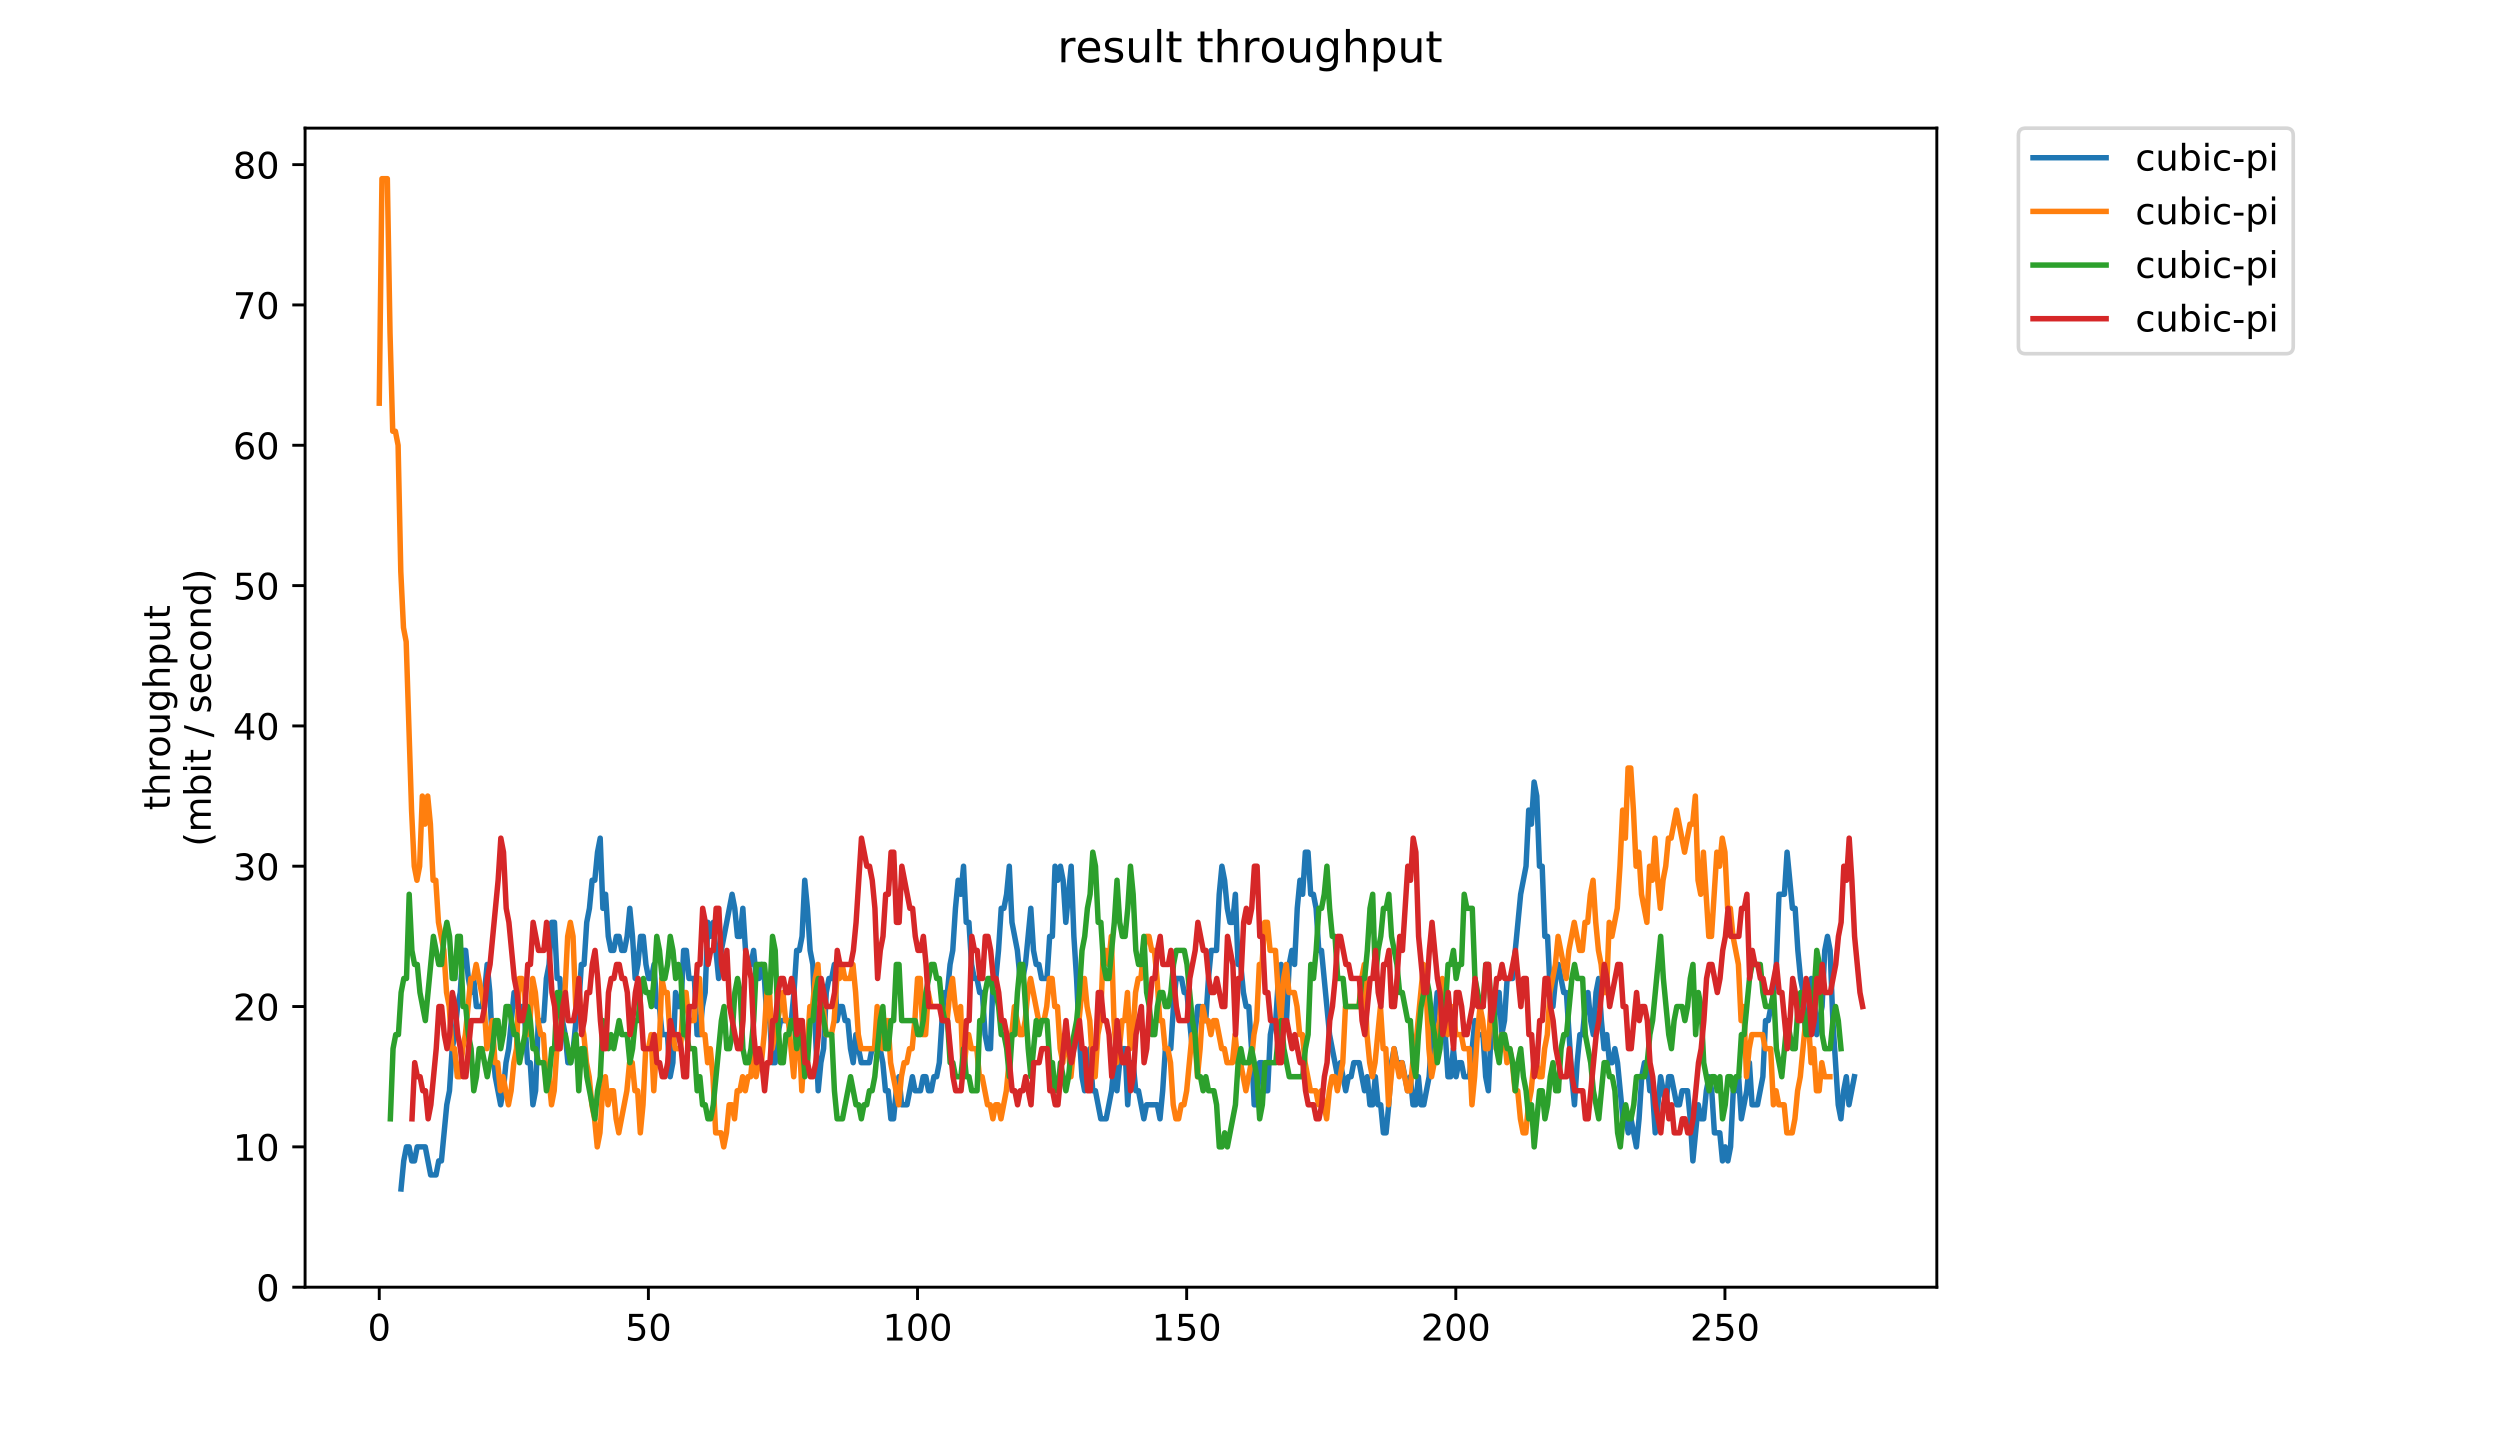 <?xml version="1.0" encoding="utf-8" standalone="no"?>
<!DOCTYPE svg PUBLIC "-//W3C//DTD SVG 1.1//EN"
  "http://www.w3.org/Graphics/SVG/1.1/DTD/svg11.dtd">
<!-- Created with matplotlib (https://matplotlib.org/) -->
<svg height="396pt" version="1.1" viewBox="0 0 684 396" width="684pt" xmlns="http://www.w3.org/2000/svg" xmlns:xlink="http://www.w3.org/1999/xlink">
 <defs>
  <style type="text/css">
*{stroke-linecap:butt;stroke-linejoin:round;}
  </style>
 </defs>
 <g id="figure_1">
  <g id="patch_1">
   <path d="M 0 396 
L 684 396 
L 684 0 
L 0 0 
z
" style="fill:#ffffff;"/>
  </g>
  <g id="axes_1">
   <g id="patch_2">
    <path d="M 83.472 352.174 
L 529.913 352.174 
L 529.913 35.062 
L 83.472 35.062 
z
" style="fill:#ffffff;"/>
   </g>
   <g id="matplotlib.axis_1">
    <g id="xtick_1">
     <g id="line2d_1">
      <defs>
       <path d="M 0 0 
L 0 3.5 
" id="m792a42ee8a" style="stroke:#000000;stroke-width:0.8;"/>
      </defs>
      <g>
       <use style="stroke:#000000;stroke-width:0.8;" x="103.765" xlink:href="#m792a42ee8a" y="352.174"/>
      </g>
     </g>
     <g id="text_1">
      <!-- 0 -->
      <defs>
       <path d="M 31.781 66.406 
Q 24.172 66.406 20.328 58.906 
Q 16.5 51.422 16.5 36.375 
Q 16.5 21.391 20.328 13.891 
Q 24.172 6.391 31.781 6.391 
Q 39.453 6.391 43.281 13.891 
Q 47.125 21.391 47.125 36.375 
Q 47.125 51.422 43.281 58.906 
Q 39.453 66.406 31.781 66.406 
z
M 31.781 74.219 
Q 44.047 74.219 50.516 64.516 
Q 56.984 54.828 56.984 36.375 
Q 56.984 17.969 50.516 8.266 
Q 44.047 -1.422 31.781 -1.422 
Q 19.531 -1.422 13.062 8.266 
Q 6.594 17.969 6.594 36.375 
Q 6.594 54.828 13.062 64.516 
Q 19.531 74.219 31.781 74.219 
z
" id="DejaVuSans-48"/>
      </defs>
      <g transform="translate(100.584 366.773)scale(0.1 -0.1)">
       <use xlink:href="#DejaVuSans-48"/>
      </g>
     </g>
    </g>
    <g id="xtick_2">
     <g id="line2d_2">
      <g>
       <use style="stroke:#000000;stroke-width:0.8;" x="177.401" xlink:href="#m792a42ee8a" y="352.174"/>
      </g>
     </g>
     <g id="text_2">
      <!-- 50 -->
      <defs>
       <path d="M 10.797 72.906 
L 49.516 72.906 
L 49.516 64.594 
L 19.828 64.594 
L 19.828 46.734 
Q 21.969 47.469 24.109 47.828 
Q 26.266 48.188 28.422 48.188 
Q 40.625 48.188 47.75 41.5 
Q 54.891 34.812 54.891 23.391 
Q 54.891 11.625 47.562 5.094 
Q 40.234 -1.422 26.906 -1.422 
Q 22.312 -1.422 17.547 -0.641 
Q 12.797 0.141 7.719 1.703 
L 7.719 11.625 
Q 12.109 9.234 16.797 8.062 
Q 21.484 6.891 26.703 6.891 
Q 35.156 6.891 40.078 11.328 
Q 45.016 15.766 45.016 23.391 
Q 45.016 31 40.078 35.438 
Q 35.156 39.891 26.703 39.891 
Q 22.75 39.891 18.812 39.016 
Q 14.891 38.141 10.797 36.281 
z
" id="DejaVuSans-53"/>
      </defs>
      <g transform="translate(171.038 366.773)scale(0.1 -0.1)">
       <use xlink:href="#DejaVuSans-53"/>
       <use x="63.623" xlink:href="#DejaVuSans-48"/>
      </g>
     </g>
    </g>
    <g id="xtick_3">
     <g id="line2d_3">
      <g>
       <use style="stroke:#000000;stroke-width:0.8;" x="251.036" xlink:href="#m792a42ee8a" y="352.174"/>
      </g>
     </g>
     <g id="text_3">
      <!-- 100 -->
      <defs>
       <path d="M 12.406 8.297 
L 28.516 8.297 
L 28.516 63.922 
L 10.984 60.406 
L 10.984 69.391 
L 28.422 72.906 
L 38.281 72.906 
L 38.281 8.297 
L 54.391 8.297 
L 54.391 0 
L 12.406 0 
z
" id="DejaVuSans-49"/>
      </defs>
      <g transform="translate(241.492 366.773)scale(0.1 -0.1)">
       <use xlink:href="#DejaVuSans-49"/>
       <use x="63.623" xlink:href="#DejaVuSans-48"/>
       <use x="127.246" xlink:href="#DejaVuSans-48"/>
      </g>
     </g>
    </g>
    <g id="xtick_4">
     <g id="line2d_4">
      <g>
       <use style="stroke:#000000;stroke-width:0.8;" x="324.671" xlink:href="#m792a42ee8a" y="352.174"/>
      </g>
     </g>
     <g id="text_4">
      <!-- 150 -->
      <g transform="translate(315.128 366.773)scale(0.1 -0.1)">
       <use xlink:href="#DejaVuSans-49"/>
       <use x="63.623" xlink:href="#DejaVuSans-53"/>
       <use x="127.246" xlink:href="#DejaVuSans-48"/>
      </g>
     </g>
    </g>
    <g id="xtick_5">
     <g id="line2d_5">
      <g>
       <use style="stroke:#000000;stroke-width:0.8;" x="398.307" xlink:href="#m792a42ee8a" y="352.174"/>
      </g>
     </g>
     <g id="text_5">
      <!-- 200 -->
      <defs>
       <path d="M 19.188 8.297 
L 53.609 8.297 
L 53.609 0 
L 7.328 0 
L 7.328 8.297 
Q 12.938 14.109 22.625 23.891 
Q 32.328 33.688 34.812 36.531 
Q 39.547 41.844 41.422 45.531 
Q 43.312 49.219 43.312 52.781 
Q 43.312 58.594 39.234 62.25 
Q 35.156 65.922 28.609 65.922 
Q 23.969 65.922 18.812 64.312 
Q 13.672 62.703 7.812 59.422 
L 7.812 69.391 
Q 13.766 71.781 18.938 73 
Q 24.125 74.219 28.422 74.219 
Q 39.75 74.219 46.484 68.547 
Q 53.219 62.891 53.219 53.422 
Q 53.219 48.922 51.531 44.891 
Q 49.859 40.875 45.406 35.406 
Q 44.188 33.984 37.641 27.219 
Q 31.109 20.453 19.188 8.297 
z
" id="DejaVuSans-50"/>
      </defs>
      <g transform="translate(388.763 366.773)scale(0.1 -0.1)">
       <use xlink:href="#DejaVuSans-50"/>
       <use x="63.623" xlink:href="#DejaVuSans-48"/>
       <use x="127.246" xlink:href="#DejaVuSans-48"/>
      </g>
     </g>
    </g>
    <g id="xtick_6">
     <g id="line2d_6">
      <g>
       <use style="stroke:#000000;stroke-width:0.8;" x="471.942" xlink:href="#m792a42ee8a" y="352.174"/>
      </g>
     </g>
     <g id="text_6">
      <!-- 250 -->
      <g transform="translate(462.399 366.773)scale(0.1 -0.1)">
       <use xlink:href="#DejaVuSans-50"/>
       <use x="63.623" xlink:href="#DejaVuSans-53"/>
       <use x="127.246" xlink:href="#DejaVuSans-48"/>
      </g>
     </g>
    </g>
   </g>
   <g id="matplotlib.axis_2">
    <g id="ytick_1">
     <g id="line2d_7">
      <defs>
       <path d="M 0 0 
L -3.5 0 
" id="m289a97a494" style="stroke:#000000;stroke-width:0.8;"/>
      </defs>
      <g>
       <use style="stroke:#000000;stroke-width:0.8;" x="83.472" xlink:href="#m289a97a494" y="352.174"/>
      </g>
     </g>
     <g id="text_7">
      <!-- 0 -->
      <g transform="translate(70.11 355.973)scale(0.1 -0.1)">
       <use xlink:href="#DejaVuSans-48"/>
      </g>
     </g>
    </g>
    <g id="ytick_2">
     <g id="line2d_8">
      <g>
       <use style="stroke:#000000;stroke-width:0.8;" x="83.472" xlink:href="#m289a97a494" y="313.783"/>
      </g>
     </g>
     <g id="text_8">
      <!-- 10 -->
      <g transform="translate(63.747 317.582)scale(0.1 -0.1)">
       <use xlink:href="#DejaVuSans-49"/>
       <use x="63.623" xlink:href="#DejaVuSans-48"/>
      </g>
     </g>
    </g>
    <g id="ytick_3">
     <g id="line2d_9">
      <g>
       <use style="stroke:#000000;stroke-width:0.8;" x="83.472" xlink:href="#m289a97a494" y="275.392"/>
      </g>
     </g>
     <g id="text_9">
      <!-- 20 -->
      <g transform="translate(63.747 279.191)scale(0.1 -0.1)">
       <use xlink:href="#DejaVuSans-50"/>
       <use x="63.623" xlink:href="#DejaVuSans-48"/>
      </g>
     </g>
    </g>
    <g id="ytick_4">
     <g id="line2d_10">
      <g>
       <use style="stroke:#000000;stroke-width:0.8;" x="83.472" xlink:href="#m289a97a494" y="237"/>
      </g>
     </g>
     <g id="text_10">
      <!-- 30 -->
      <defs>
       <path d="M 40.578 39.312 
Q 47.656 37.797 51.625 33 
Q 55.609 28.219 55.609 21.188 
Q 55.609 10.406 48.188 4.484 
Q 40.766 -1.422 27.094 -1.422 
Q 22.516 -1.422 17.656 -0.516 
Q 12.797 0.391 7.625 2.203 
L 7.625 11.719 
Q 11.719 9.328 16.594 8.109 
Q 21.484 6.891 26.812 6.891 
Q 36.078 6.891 40.938 10.547 
Q 45.797 14.203 45.797 21.188 
Q 45.797 27.641 41.281 31.266 
Q 36.766 34.906 28.719 34.906 
L 20.219 34.906 
L 20.219 43.016 
L 29.109 43.016 
Q 36.375 43.016 40.234 45.922 
Q 44.094 48.828 44.094 54.297 
Q 44.094 59.906 40.109 62.906 
Q 36.141 65.922 28.719 65.922 
Q 24.656 65.922 20.016 65.031 
Q 15.375 64.156 9.812 62.312 
L 9.812 71.094 
Q 15.438 72.656 20.344 73.438 
Q 25.25 74.219 29.594 74.219 
Q 40.828 74.219 47.359 69.109 
Q 53.906 64.016 53.906 55.328 
Q 53.906 49.266 50.438 45.094 
Q 46.969 40.922 40.578 39.312 
z
" id="DejaVuSans-51"/>
      </defs>
      <g transform="translate(63.747 240.8)scale(0.1 -0.1)">
       <use xlink:href="#DejaVuSans-51"/>
       <use x="63.623" xlink:href="#DejaVuSans-48"/>
      </g>
     </g>
    </g>
    <g id="ytick_5">
     <g id="line2d_11">
      <g>
       <use style="stroke:#000000;stroke-width:0.8;" x="83.472" xlink:href="#m289a97a494" y="198.609"/>
      </g>
     </g>
     <g id="text_11">
      <!-- 40 -->
      <defs>
       <path d="M 37.797 64.312 
L 12.891 25.391 
L 37.797 25.391 
z
M 35.203 72.906 
L 47.609 72.906 
L 47.609 25.391 
L 58.016 25.391 
L 58.016 17.188 
L 47.609 17.188 
L 47.609 0 
L 37.797 0 
L 37.797 17.188 
L 4.891 17.188 
L 4.891 26.703 
z
" id="DejaVuSans-52"/>
      </defs>
      <g transform="translate(63.747 202.408)scale(0.1 -0.1)">
       <use xlink:href="#DejaVuSans-52"/>
       <use x="63.623" xlink:href="#DejaVuSans-48"/>
      </g>
     </g>
    </g>
    <g id="ytick_6">
     <g id="line2d_12">
      <g>
       <use style="stroke:#000000;stroke-width:0.8;" x="83.472" xlink:href="#m289a97a494" y="160.218"/>
      </g>
     </g>
     <g id="text_12">
      <!-- 50 -->
      <g transform="translate(63.747 164.017)scale(0.1 -0.1)">
       <use xlink:href="#DejaVuSans-53"/>
       <use x="63.623" xlink:href="#DejaVuSans-48"/>
      </g>
     </g>
    </g>
    <g id="ytick_7">
     <g id="line2d_13">
      <g>
       <use style="stroke:#000000;stroke-width:0.8;" x="83.472" xlink:href="#m289a97a494" y="121.827"/>
      </g>
     </g>
     <g id="text_13">
      <!-- 60 -->
      <defs>
       <path d="M 33.016 40.375 
Q 26.375 40.375 22.484 35.828 
Q 18.609 31.297 18.609 23.391 
Q 18.609 15.531 22.484 10.953 
Q 26.375 6.391 33.016 6.391 
Q 39.656 6.391 43.531 10.953 
Q 47.406 15.531 47.406 23.391 
Q 47.406 31.297 43.531 35.828 
Q 39.656 40.375 33.016 40.375 
z
M 52.594 71.297 
L 52.594 62.312 
Q 48.875 64.062 45.094 64.984 
Q 41.312 65.922 37.594 65.922 
Q 27.828 65.922 22.672 59.328 
Q 17.531 52.734 16.797 39.406 
Q 19.672 43.656 24.016 45.922 
Q 28.375 48.188 33.594 48.188 
Q 44.578 48.188 50.953 41.516 
Q 57.328 34.859 57.328 23.391 
Q 57.328 12.156 50.688 5.359 
Q 44.047 -1.422 33.016 -1.422 
Q 20.359 -1.422 13.672 8.266 
Q 6.984 17.969 6.984 36.375 
Q 6.984 53.656 15.188 63.938 
Q 23.391 74.219 37.203 74.219 
Q 40.922 74.219 44.703 73.484 
Q 48.484 72.75 52.594 71.297 
z
" id="DejaVuSans-54"/>
      </defs>
      <g transform="translate(63.747 125.626)scale(0.1 -0.1)">
       <use xlink:href="#DejaVuSans-54"/>
       <use x="63.623" xlink:href="#DejaVuSans-48"/>
      </g>
     </g>
    </g>
    <g id="ytick_8">
     <g id="line2d_14">
      <g>
       <use style="stroke:#000000;stroke-width:0.8;" x="83.472" xlink:href="#m289a97a494" y="83.435"/>
      </g>
     </g>
     <g id="text_14">
      <!-- 70 -->
      <defs>
       <path d="M 8.203 72.906 
L 55.078 72.906 
L 55.078 68.703 
L 28.609 0 
L 18.312 0 
L 43.219 64.594 
L 8.203 64.594 
z
" id="DejaVuSans-55"/>
      </defs>
      <g transform="translate(63.747 87.235)scale(0.1 -0.1)">
       <use xlink:href="#DejaVuSans-55"/>
       <use x="63.623" xlink:href="#DejaVuSans-48"/>
      </g>
     </g>
    </g>
    <g id="ytick_9">
     <g id="line2d_15">
      <g>
       <use style="stroke:#000000;stroke-width:0.8;" x="83.472" xlink:href="#m289a97a494" y="45.044"/>
      </g>
     </g>
     <g id="text_15">
      <!-- 80 -->
      <defs>
       <path d="M 31.781 34.625 
Q 24.75 34.625 20.719 30.859 
Q 16.703 27.094 16.703 20.516 
Q 16.703 13.922 20.719 10.156 
Q 24.75 6.391 31.781 6.391 
Q 38.812 6.391 42.859 10.172 
Q 46.922 13.969 46.922 20.516 
Q 46.922 27.094 42.891 30.859 
Q 38.875 34.625 31.781 34.625 
z
M 21.922 38.812 
Q 15.578 40.375 12.031 44.719 
Q 8.5 49.078 8.5 55.328 
Q 8.5 64.062 14.719 69.141 
Q 20.953 74.219 31.781 74.219 
Q 42.672 74.219 48.875 69.141 
Q 55.078 64.062 55.078 55.328 
Q 55.078 49.078 51.531 44.719 
Q 48 40.375 41.703 38.812 
Q 48.828 37.156 52.797 32.312 
Q 56.781 27.484 56.781 20.516 
Q 56.781 9.906 50.312 4.234 
Q 43.844 -1.422 31.781 -1.422 
Q 19.734 -1.422 13.25 4.234 
Q 6.781 9.906 6.781 20.516 
Q 6.781 27.484 10.781 32.312 
Q 14.797 37.156 21.922 38.812 
z
M 18.312 54.391 
Q 18.312 48.734 21.844 45.562 
Q 25.391 42.391 31.781 42.391 
Q 38.141 42.391 41.719 45.562 
Q 45.312 48.734 45.312 54.391 
Q 45.312 60.062 41.719 63.234 
Q 38.141 66.406 31.781 66.406 
Q 25.391 66.406 21.844 63.234 
Q 18.312 60.062 18.312 54.391 
z
" id="DejaVuSans-56"/>
      </defs>
      <g transform="translate(63.747 48.843)scale(0.1 -0.1)">
       <use xlink:href="#DejaVuSans-56"/>
       <use x="63.623" xlink:href="#DejaVuSans-48"/>
      </g>
     </g>
    </g>
    <g id="text_16">
     <!-- throughput -->
     <defs>
      <path d="M 18.312 70.219 
L 18.312 54.688 
L 36.812 54.688 
L 36.812 47.703 
L 18.312 47.703 
L 18.312 18.016 
Q 18.312 11.328 20.141 9.422 
Q 21.969 7.516 27.594 7.516 
L 36.812 7.516 
L 36.812 0 
L 27.594 0 
Q 17.188 0 13.234 3.875 
Q 9.281 7.766 9.281 18.016 
L 9.281 47.703 
L 2.688 47.703 
L 2.688 54.688 
L 9.281 54.688 
L 9.281 70.219 
z
" id="DejaVuSans-116"/>
      <path d="M 54.891 33.016 
L 54.891 0 
L 45.906 0 
L 45.906 32.719 
Q 45.906 40.484 42.875 44.328 
Q 39.844 48.188 33.797 48.188 
Q 26.516 48.188 22.312 43.547 
Q 18.109 38.922 18.109 30.906 
L 18.109 0 
L 9.078 0 
L 9.078 75.984 
L 18.109 75.984 
L 18.109 46.188 
Q 21.344 51.125 25.703 53.562 
Q 30.078 56 35.797 56 
Q 45.219 56 50.047 50.172 
Q 54.891 44.344 54.891 33.016 
z
" id="DejaVuSans-104"/>
      <path d="M 41.109 46.297 
Q 39.594 47.172 37.812 47.578 
Q 36.031 48 33.891 48 
Q 26.266 48 22.188 43.047 
Q 18.109 38.094 18.109 28.812 
L 18.109 0 
L 9.078 0 
L 9.078 54.688 
L 18.109 54.688 
L 18.109 46.188 
Q 20.953 51.172 25.484 53.578 
Q 30.031 56 36.531 56 
Q 37.453 56 38.578 55.875 
Q 39.703 55.766 41.062 55.516 
z
" id="DejaVuSans-114"/>
      <path d="M 30.609 48.391 
Q 23.391 48.391 19.188 42.75 
Q 14.984 37.109 14.984 27.297 
Q 14.984 17.484 19.156 11.844 
Q 23.344 6.203 30.609 6.203 
Q 37.797 6.203 41.984 11.859 
Q 46.188 17.531 46.188 27.297 
Q 46.188 37.016 41.984 42.703 
Q 37.797 48.391 30.609 48.391 
z
M 30.609 56 
Q 42.328 56 49.016 48.375 
Q 55.719 40.766 55.719 27.297 
Q 55.719 13.875 49.016 6.219 
Q 42.328 -1.422 30.609 -1.422 
Q 18.844 -1.422 12.172 6.219 
Q 5.516 13.875 5.516 27.297 
Q 5.516 40.766 12.172 48.375 
Q 18.844 56 30.609 56 
z
" id="DejaVuSans-111"/>
      <path d="M 8.5 21.578 
L 8.5 54.688 
L 17.484 54.688 
L 17.484 21.922 
Q 17.484 14.156 20.5 10.266 
Q 23.531 6.391 29.594 6.391 
Q 36.859 6.391 41.078 11.031 
Q 45.312 15.672 45.312 23.688 
L 45.312 54.688 
L 54.297 54.688 
L 54.297 0 
L 45.312 0 
L 45.312 8.406 
Q 42.047 3.422 37.719 1 
Q 33.406 -1.422 27.688 -1.422 
Q 18.266 -1.422 13.375 4.438 
Q 8.5 10.297 8.5 21.578 
z
M 31.109 56 
z
" id="DejaVuSans-117"/>
      <path d="M 45.406 27.984 
Q 45.406 37.75 41.375 43.109 
Q 37.359 48.484 30.078 48.484 
Q 22.859 48.484 18.828 43.109 
Q 14.797 37.75 14.797 27.984 
Q 14.797 18.266 18.828 12.891 
Q 22.859 7.516 30.078 7.516 
Q 37.359 7.516 41.375 12.891 
Q 45.406 18.266 45.406 27.984 
z
M 54.391 6.781 
Q 54.391 -7.172 48.188 -13.984 
Q 42 -20.797 29.203 -20.797 
Q 24.469 -20.797 20.266 -20.094 
Q 16.062 -19.391 12.109 -17.922 
L 12.109 -9.188 
Q 16.062 -11.328 19.922 -12.344 
Q 23.781 -13.375 27.781 -13.375 
Q 36.625 -13.375 41.016 -8.766 
Q 45.406 -4.156 45.406 5.172 
L 45.406 9.625 
Q 42.625 4.781 38.281 2.391 
Q 33.938 0 27.875 0 
Q 17.828 0 11.672 7.656 
Q 5.516 15.328 5.516 27.984 
Q 5.516 40.672 11.672 48.328 
Q 17.828 56 27.875 56 
Q 33.938 56 38.281 53.609 
Q 42.625 51.219 45.406 46.391 
L 45.406 54.688 
L 54.391 54.688 
z
" id="DejaVuSans-103"/>
      <path d="M 18.109 8.203 
L 18.109 -20.797 
L 9.078 -20.797 
L 9.078 54.688 
L 18.109 54.688 
L 18.109 46.391 
Q 20.953 51.266 25.266 53.625 
Q 29.594 56 35.594 56 
Q 45.562 56 51.781 48.094 
Q 58.016 40.188 58.016 27.297 
Q 58.016 14.406 51.781 6.484 
Q 45.562 -1.422 35.594 -1.422 
Q 29.594 -1.422 25.266 0.953 
Q 20.953 3.328 18.109 8.203 
z
M 48.688 27.297 
Q 48.688 37.203 44.609 42.844 
Q 40.531 48.484 33.406 48.484 
Q 26.266 48.484 22.188 42.844 
Q 18.109 37.203 18.109 27.297 
Q 18.109 17.391 22.188 11.75 
Q 26.266 6.109 33.406 6.109 
Q 40.531 6.109 44.609 11.75 
Q 48.688 17.391 48.688 27.297 
z
" id="DejaVuSans-112"/>
     </defs>
     <g transform="translate(46.47 221.675)rotate(-90)scale(0.1 -0.1)">
      <use xlink:href="#DejaVuSans-116"/>
      <use x="39.209" xlink:href="#DejaVuSans-104"/>
      <use x="102.588" xlink:href="#DejaVuSans-114"/>
      <use x="143.67" xlink:href="#DejaVuSans-111"/>
      <use x="204.852" xlink:href="#DejaVuSans-117"/>
      <use x="268.23" xlink:href="#DejaVuSans-103"/>
      <use x="331.707" xlink:href="#DejaVuSans-104"/>
      <use x="395.086" xlink:href="#DejaVuSans-112"/>
      <use x="458.562" xlink:href="#DejaVuSans-117"/>
      <use x="521.941" xlink:href="#DejaVuSans-116"/>
     </g>
     <!-- (mbit / second) -->
     <defs>
      <path d="M 31 75.875 
Q 24.469 64.656 21.281 53.656 
Q 18.109 42.672 18.109 31.391 
Q 18.109 20.125 21.312 9.062 
Q 24.516 -2 31 -13.188 
L 23.188 -13.188 
Q 15.875 -1.703 12.234 9.375 
Q 8.594 20.453 8.594 31.391 
Q 8.594 42.281 12.203 53.312 
Q 15.828 64.359 23.188 75.875 
z
" id="DejaVuSans-40"/>
      <path d="M 52 44.188 
Q 55.375 50.25 60.062 53.125 
Q 64.75 56 71.094 56 
Q 79.641 56 84.281 50.016 
Q 88.922 44.047 88.922 33.016 
L 88.922 0 
L 79.891 0 
L 79.891 32.719 
Q 79.891 40.578 77.094 44.375 
Q 74.312 48.188 68.609 48.188 
Q 61.625 48.188 57.562 43.547 
Q 53.516 38.922 53.516 30.906 
L 53.516 0 
L 44.484 0 
L 44.484 32.719 
Q 44.484 40.625 41.703 44.406 
Q 38.922 48.188 33.109 48.188 
Q 26.219 48.188 22.156 43.531 
Q 18.109 38.875 18.109 30.906 
L 18.109 0 
L 9.078 0 
L 9.078 54.688 
L 18.109 54.688 
L 18.109 46.188 
Q 21.188 51.219 25.484 53.609 
Q 29.781 56 35.688 56 
Q 41.656 56 45.828 52.969 
Q 50 49.953 52 44.188 
z
" id="DejaVuSans-109"/>
      <path d="M 48.688 27.297 
Q 48.688 37.203 44.609 42.844 
Q 40.531 48.484 33.406 48.484 
Q 26.266 48.484 22.188 42.844 
Q 18.109 37.203 18.109 27.297 
Q 18.109 17.391 22.188 11.75 
Q 26.266 6.109 33.406 6.109 
Q 40.531 6.109 44.609 11.75 
Q 48.688 17.391 48.688 27.297 
z
M 18.109 46.391 
Q 20.953 51.266 25.266 53.625 
Q 29.594 56 35.594 56 
Q 45.562 56 51.781 48.094 
Q 58.016 40.188 58.016 27.297 
Q 58.016 14.406 51.781 6.484 
Q 45.562 -1.422 35.594 -1.422 
Q 29.594 -1.422 25.266 0.953 
Q 20.953 3.328 18.109 8.203 
L 18.109 0 
L 9.078 0 
L 9.078 75.984 
L 18.109 75.984 
z
" id="DejaVuSans-98"/>
      <path d="M 9.422 54.688 
L 18.406 54.688 
L 18.406 0 
L 9.422 0 
z
M 9.422 75.984 
L 18.406 75.984 
L 18.406 64.594 
L 9.422 64.594 
z
" id="DejaVuSans-105"/>
      <path id="DejaVuSans-32"/>
      <path d="M 25.391 72.906 
L 33.688 72.906 
L 8.297 -9.281 
L 0 -9.281 
z
" id="DejaVuSans-47"/>
      <path d="M 44.281 53.078 
L 44.281 44.578 
Q 40.484 46.531 36.375 47.5 
Q 32.281 48.484 27.875 48.484 
Q 21.188 48.484 17.844 46.438 
Q 14.5 44.391 14.5 40.281 
Q 14.5 37.156 16.891 35.375 
Q 19.281 33.594 26.516 31.984 
L 29.594 31.297 
Q 39.156 29.25 43.188 25.516 
Q 47.219 21.781 47.219 15.094 
Q 47.219 7.469 41.188 3.016 
Q 35.156 -1.422 24.609 -1.422 
Q 20.219 -1.422 15.453 -0.562 
Q 10.688 0.297 5.422 2 
L 5.422 11.281 
Q 10.406 8.688 15.234 7.391 
Q 20.062 6.109 24.812 6.109 
Q 31.156 6.109 34.562 8.281 
Q 37.984 10.453 37.984 14.406 
Q 37.984 18.062 35.516 20.016 
Q 33.062 21.969 24.703 23.781 
L 21.578 24.516 
Q 13.234 26.266 9.516 29.906 
Q 5.812 33.547 5.812 39.891 
Q 5.812 47.609 11.281 51.797 
Q 16.75 56 26.812 56 
Q 31.781 56 36.172 55.266 
Q 40.578 54.547 44.281 53.078 
z
" id="DejaVuSans-115"/>
      <path d="M 56.203 29.594 
L 56.203 25.203 
L 14.891 25.203 
Q 15.484 15.922 20.484 11.062 
Q 25.484 6.203 34.422 6.203 
Q 39.594 6.203 44.453 7.469 
Q 49.312 8.734 54.109 11.281 
L 54.109 2.781 
Q 49.266 0.734 44.188 -0.344 
Q 39.109 -1.422 33.891 -1.422 
Q 20.797 -1.422 13.156 6.188 
Q 5.516 13.812 5.516 26.812 
Q 5.516 40.234 12.766 48.109 
Q 20.016 56 32.328 56 
Q 43.359 56 49.781 48.891 
Q 56.203 41.797 56.203 29.594 
z
M 47.219 32.234 
Q 47.125 39.594 43.094 43.984 
Q 39.062 48.391 32.422 48.391 
Q 24.906 48.391 20.391 44.141 
Q 15.875 39.891 15.188 32.172 
z
" id="DejaVuSans-101"/>
      <path d="M 48.781 52.594 
L 48.781 44.188 
Q 44.969 46.297 41.141 47.344 
Q 37.312 48.391 33.406 48.391 
Q 24.656 48.391 19.812 42.844 
Q 14.984 37.312 14.984 27.297 
Q 14.984 17.281 19.812 11.734 
Q 24.656 6.203 33.406 6.203 
Q 37.312 6.203 41.141 7.25 
Q 44.969 8.297 48.781 10.406 
L 48.781 2.094 
Q 45.016 0.344 40.984 -0.531 
Q 36.969 -1.422 32.422 -1.422 
Q 20.062 -1.422 12.781 6.344 
Q 5.516 14.109 5.516 27.297 
Q 5.516 40.672 12.859 48.328 
Q 20.219 56 33.016 56 
Q 37.156 56 41.109 55.141 
Q 45.062 54.297 48.781 52.594 
z
" id="DejaVuSans-99"/>
      <path d="M 54.891 33.016 
L 54.891 0 
L 45.906 0 
L 45.906 32.719 
Q 45.906 40.484 42.875 44.328 
Q 39.844 48.188 33.797 48.188 
Q 26.516 48.188 22.312 43.547 
Q 18.109 38.922 18.109 30.906 
L 18.109 0 
L 9.078 0 
L 9.078 54.688 
L 18.109 54.688 
L 18.109 46.188 
Q 21.344 51.125 25.703 53.562 
Q 30.078 56 35.797 56 
Q 45.219 56 50.047 50.172 
Q 54.891 44.344 54.891 33.016 
z
" id="DejaVuSans-110"/>
      <path d="M 45.406 46.391 
L 45.406 75.984 
L 54.391 75.984 
L 54.391 0 
L 45.406 0 
L 45.406 8.203 
Q 42.578 3.328 38.25 0.953 
Q 33.938 -1.422 27.875 -1.422 
Q 17.969 -1.422 11.734 6.484 
Q 5.516 14.406 5.516 27.297 
Q 5.516 40.188 11.734 48.094 
Q 17.969 56 27.875 56 
Q 33.938 56 38.25 53.625 
Q 42.578 51.266 45.406 46.391 
z
M 14.797 27.297 
Q 14.797 17.391 18.875 11.75 
Q 22.953 6.109 30.078 6.109 
Q 37.203 6.109 41.297 11.75 
Q 45.406 17.391 45.406 27.297 
Q 45.406 37.203 41.297 42.844 
Q 37.203 48.484 30.078 48.484 
Q 22.953 48.484 18.875 42.844 
Q 14.797 37.203 14.797 27.297 
z
" id="DejaVuSans-100"/>
      <path d="M 8.016 75.875 
L 15.828 75.875 
Q 23.141 64.359 26.781 53.312 
Q 30.422 42.281 30.422 31.391 
Q 30.422 20.453 26.781 9.375 
Q 23.141 -1.703 15.828 -13.188 
L 8.016 -13.188 
Q 14.5 -2 17.703 9.062 
Q 20.906 20.125 20.906 31.391 
Q 20.906 42.672 17.703 53.656 
Q 14.5 64.656 8.016 75.875 
z
" id="DejaVuSans-41"/>
     </defs>
     <g transform="translate(57.668 231.609)rotate(-90)scale(0.1 -0.1)">
      <use xlink:href="#DejaVuSans-40"/>
      <use x="39.014" xlink:href="#DejaVuSans-109"/>
      <use x="136.426" xlink:href="#DejaVuSans-98"/>
      <use x="199.902" xlink:href="#DejaVuSans-105"/>
      <use x="227.686" xlink:href="#DejaVuSans-116"/>
      <use x="266.895" xlink:href="#DejaVuSans-32"/>
      <use x="298.682" xlink:href="#DejaVuSans-47"/>
      <use x="332.373" xlink:href="#DejaVuSans-32"/>
      <use x="364.16" xlink:href="#DejaVuSans-115"/>
      <use x="416.26" xlink:href="#DejaVuSans-101"/>
      <use x="477.783" xlink:href="#DejaVuSans-99"/>
      <use x="532.764" xlink:href="#DejaVuSans-111"/>
      <use x="593.945" xlink:href="#DejaVuSans-110"/>
      <use x="657.324" xlink:href="#DejaVuSans-100"/>
      <use x="720.801" xlink:href="#DejaVuSans-41"/>
     </g>
    </g>
   </g>
   <g id="line2d_16">
    <path clip-path="url(#p3df4c8e475)" d="M 109.724 325.3 
L 110.46 317.622 
L 111.196 313.783 
L 111.933 313.783 
L 112.669 317.622 
L 113.405 317.622 
L 114.142 313.783 
L 116.351 313.783 
L 117.824 321.461 
L 119.296 321.461 
L 120.033 317.622 
L 120.769 317.622 
L 122.242 302.266 
L 122.978 298.426 
L 123.714 286.909 
L 124.451 283.07 
L 125.187 275.392 
L 125.923 271.553 
L 126.66 260.035 
L 127.396 260.035 
L 128.133 267.713 
L 128.869 271.553 
L 129.605 267.713 
L 130.342 275.392 
L 131.814 275.392 
L 132.551 271.553 
L 133.287 263.874 
L 134.023 271.553 
L 134.76 286.909 
L 135.496 294.587 
L 136.969 302.266 
L 137.705 298.426 
L 138.442 290.748 
L 139.178 286.909 
L 140.651 271.553 
L 141.387 275.392 
L 142.86 275.392 
L 143.596 279.231 
L 144.332 290.748 
L 145.069 290.748 
L 145.805 302.266 
L 146.541 298.426 
L 147.278 279.231 
L 148.75 279.231 
L 149.487 267.713 
L 150.223 263.874 
L 150.96 252.357 
L 151.696 252.357 
L 152.432 267.713 
L 153.169 267.713 
L 153.905 279.231 
L 154.641 283.07 
L 155.378 290.748 
L 156.114 290.748 
L 156.85 286.909 
L 157.587 279.231 
L 158.323 275.392 
L 159.059 263.874 
L 159.796 263.874 
L 160.532 252.357 
L 161.269 248.518 
L 162.005 240.84 
L 162.741 240.84 
L 163.478 233.161 
L 164.214 229.322 
L 164.95 248.518 
L 165.687 244.679 
L 166.423 256.196 
L 167.159 260.035 
L 167.896 260.035 
L 168.632 256.196 
L 169.368 256.196 
L 170.105 260.035 
L 170.841 260.035 
L 171.577 256.196 
L 172.314 248.518 
L 173.05 256.196 
L 173.787 267.713 
L 174.523 263.874 
L 175.259 256.196 
L 175.996 256.196 
L 176.732 263.874 
L 177.468 267.713 
L 178.205 267.713 
L 178.941 263.874 
L 179.677 275.392 
L 180.414 275.392 
L 181.15 283.07 
L 182.623 283.07 
L 183.359 294.587 
L 184.095 290.748 
L 184.832 271.553 
L 185.568 275.392 
L 186.305 275.392 
L 187.041 260.035 
L 187.777 260.035 
L 188.514 267.713 
L 189.986 267.713 
L 190.723 283.07 
L 191.459 283.07 
L 192.195 275.392 
L 192.932 271.553 
L 193.668 252.357 
L 194.404 256.196 
L 195.141 252.357 
L 196.614 267.713 
L 197.35 260.035 
L 200.295 244.679 
L 201.032 248.518 
L 201.768 256.196 
L 202.504 256.196 
L 203.241 248.518 
L 203.977 260.035 
L 204.713 263.874 
L 205.45 263.874 
L 206.186 260.035 
L 206.922 267.713 
L 207.659 267.713 
L 208.395 263.874 
L 209.132 267.713 
L 209.868 279.231 
L 210.604 279.231 
L 211.341 290.748 
L 212.077 290.748 
L 212.813 283.07 
L 213.55 279.231 
L 216.495 279.231 
L 217.231 271.553 
L 217.968 260.035 
L 218.704 260.035 
L 219.441 256.196 
L 220.177 240.84 
L 220.913 248.518 
L 221.65 260.035 
L 222.386 263.874 
L 223.122 283.07 
L 223.859 298.426 
L 224.595 290.748 
L 225.331 286.909 
L 226.068 271.553 
L 226.804 267.713 
L 227.54 267.713 
L 228.277 263.874 
L 229.013 279.231 
L 229.749 275.392 
L 230.486 275.392 
L 231.222 279.231 
L 231.959 279.231 
L 232.695 286.909 
L 233.431 290.748 
L 234.168 283.07 
L 235.64 290.748 
L 237.849 290.748 
L 238.586 286.909 
L 239.322 286.909 
L 240.058 279.231 
L 240.795 286.909 
L 241.531 290.748 
L 242.268 298.426 
L 243.004 298.426 
L 243.74 306.105 
L 244.477 306.105 
L 245.213 298.426 
L 245.949 294.587 
L 246.686 302.266 
L 248.158 302.266 
L 249.631 294.587 
L 250.367 298.426 
L 251.84 298.426 
L 252.576 294.587 
L 253.313 294.587 
L 254.049 298.426 
L 254.786 298.426 
L 255.522 294.587 
L 256.258 294.587 
L 256.995 290.748 
L 257.731 279.231 
L 258.467 271.553 
L 259.204 271.553 
L 259.94 263.874 
L 260.676 260.035 
L 261.413 248.518 
L 262.149 240.84 
L 262.885 244.679 
L 263.622 237 
L 264.358 252.357 
L 265.095 252.357 
L 265.831 263.874 
L 266.567 267.713 
L 267.304 267.713 
L 268.04 271.553 
L 268.776 271.553 
L 269.513 283.07 
L 270.249 286.909 
L 270.985 286.909 
L 271.722 267.713 
L 272.458 267.713 
L 273.194 260.035 
L 273.931 248.518 
L 274.667 248.518 
L 275.403 244.679 
L 276.14 237 
L 276.876 252.357 
L 278.349 260.035 
L 279.085 267.713 
L 279.822 267.713 
L 280.558 263.874 
L 282.031 248.518 
L 282.767 260.035 
L 283.503 263.874 
L 284.24 263.874 
L 284.976 267.713 
L 286.449 267.713 
L 287.185 256.196 
L 287.922 256.196 
L 288.658 237 
L 289.394 240.84 
L 290.131 237 
L 290.867 240.84 
L 291.603 252.357 
L 293.076 237 
L 293.812 256.196 
L 294.549 267.713 
L 295.285 283.07 
L 296.021 294.587 
L 296.758 298.426 
L 297.494 290.748 
L 298.23 286.909 
L 298.967 298.426 
L 299.703 298.426 
L 301.176 306.105 
L 302.649 306.105 
L 304.121 298.426 
L 304.858 290.748 
L 305.594 298.426 
L 306.33 290.748 
L 307.067 286.909 
L 307.803 286.909 
L 308.539 302.266 
L 309.276 290.748 
L 310.012 290.748 
L 310.748 298.426 
L 311.485 298.426 
L 312.958 306.105 
L 313.694 302.266 
L 316.639 302.266 
L 317.376 306.105 
L 318.112 298.426 
L 318.848 286.909 
L 320.321 286.909 
L 321.057 275.392 
L 321.794 267.713 
L 323.267 267.713 
L 324.003 271.553 
L 324.739 271.553 
L 326.212 286.909 
L 326.948 283.07 
L 327.685 275.392 
L 328.421 275.392 
L 329.157 279.231 
L 329.894 279.231 
L 330.63 267.713 
L 331.366 260.035 
L 332.839 260.035 
L 333.575 244.679 
L 334.312 237 
L 335.048 240.84 
L 335.785 248.518 
L 336.521 252.357 
L 337.257 252.357 
L 337.994 244.679 
L 338.73 263.874 
L 339.466 263.874 
L 340.203 271.553 
L 340.939 275.392 
L 341.675 275.392 
L 342.412 286.909 
L 343.148 302.266 
L 343.884 302.266 
L 344.621 290.748 
L 345.357 290.748 
L 346.094 298.426 
L 346.83 298.426 
L 347.566 283.07 
L 348.303 279.231 
L 349.039 279.231 
L 349.775 267.713 
L 350.512 263.874 
L 351.248 275.392 
L 351.984 279.231 
L 352.721 263.874 
L 353.457 260.035 
L 354.193 263.874 
L 354.93 248.518 
L 355.666 240.84 
L 356.402 244.679 
L 357.139 233.161 
L 357.875 233.161 
L 358.612 244.679 
L 359.348 244.679 
L 360.084 248.518 
L 360.821 260.035 
L 361.557 260.035 
L 363.766 283.07 
L 365.975 294.587 
L 366.711 290.748 
L 368.184 298.426 
L 368.921 294.587 
L 369.657 294.587 
L 370.393 290.748 
L 371.866 290.748 
L 373.339 298.426 
L 374.075 294.587 
L 374.811 302.266 
L 375.548 302.266 
L 376.284 294.587 
L 377.02 302.266 
L 377.757 302.266 
L 378.493 309.944 
L 379.229 309.944 
L 379.966 302.266 
L 380.702 290.748 
L 381.439 286.909 
L 382.175 290.748 
L 383.648 290.748 
L 385.12 298.426 
L 385.857 294.587 
L 386.593 302.266 
L 387.329 302.266 
L 388.066 294.587 
L 388.802 302.266 
L 389.538 302.266 
L 391.011 294.587 
L 391.748 283.07 
L 392.484 279.231 
L 393.22 271.553 
L 393.957 275.392 
L 394.693 283.07 
L 395.429 283.07 
L 396.166 294.587 
L 396.902 294.587 
L 397.638 286.909 
L 398.375 294.587 
L 399.111 290.748 
L 399.847 290.748 
L 400.584 294.587 
L 402.056 294.587 
L 403.529 279.231 
L 404.266 283.07 
L 405.738 283.07 
L 406.475 294.587 
L 407.211 298.426 
L 407.947 283.07 
L 408.684 283.07 
L 409.42 271.553 
L 410.156 271.553 
L 410.893 283.07 
L 411.629 279.231 
L 412.365 267.713 
L 413.838 267.713 
L 416.047 244.679 
L 417.52 237 
L 418.256 221.644 
L 418.993 225.483 
L 419.729 213.966 
L 420.465 217.805 
L 421.202 237 
L 421.938 237 
L 422.674 256.196 
L 423.411 256.196 
L 424.147 271.553 
L 424.883 275.392 
L 425.62 267.713 
L 426.356 263.874 
L 427.829 271.553 
L 428.565 271.553 
L 430.038 294.587 
L 430.774 302.266 
L 431.511 290.748 
L 432.247 283.07 
L 432.983 283.07 
L 433.72 275.392 
L 434.456 271.553 
L 435.192 279.231 
L 435.929 283.07 
L 436.665 271.553 
L 437.401 267.713 
L 438.138 279.231 
L 438.874 286.909 
L 439.611 283.07 
L 440.347 290.748 
L 441.083 290.748 
L 441.82 286.909 
L 442.556 290.748 
L 444.029 306.105 
L 444.765 306.105 
L 445.501 309.944 
L 446.238 306.105 
L 447.71 313.783 
L 448.447 306.105 
L 449.183 294.587 
L 449.92 290.748 
L 450.656 290.748 
L 451.392 298.426 
L 452.129 298.426 
L 452.865 309.944 
L 454.338 294.587 
L 455.81 302.266 
L 456.547 294.587 
L 457.283 294.587 
L 458.756 302.266 
L 459.492 302.266 
L 460.228 298.426 
L 461.701 298.426 
L 462.438 306.105 
L 463.174 317.622 
L 464.647 302.266 
L 465.383 306.105 
L 466.119 306.105 
L 466.856 298.426 
L 467.592 294.587 
L 468.328 298.426 
L 469.065 309.944 
L 470.537 309.944 
L 471.274 317.622 
L 472.01 313.783 
L 472.747 317.622 
L 473.483 313.783 
L 474.219 298.426 
L 474.956 298.426 
L 475.692 294.587 
L 476.428 306.105 
L 477.901 298.426 
L 478.637 290.748 
L 479.374 302.266 
L 480.846 302.266 
L 482.319 294.587 
L 483.055 279.231 
L 483.792 279.231 
L 485.265 271.553 
L 486.001 263.874 
L 486.737 244.679 
L 488.21 244.679 
L 488.946 233.161 
L 490.419 248.518 
L 491.155 248.518 
L 491.892 260.035 
L 492.628 267.713 
L 493.364 271.553 
L 494.101 283.07 
L 494.837 283.07 
L 495.574 267.713 
L 496.31 271.553 
L 497.046 283.07 
L 498.519 275.392 
L 499.255 260.035 
L 499.992 256.196 
L 500.728 260.035 
L 501.464 279.231 
L 502.937 302.266 
L 503.673 306.105 
L 504.41 298.426 
L 505.146 294.587 
L 505.882 302.266 
L 507.355 294.587 
L 507.355 294.587 
" style="fill:none;stroke:#1f77b4;stroke-linecap:square;stroke-width:1.5;"/>
   </g>
   <g id="line2d_17">
    <path clip-path="url(#p3df4c8e475)" d="M 103.765 110.309 
L 104.501 48.883 
L 105.974 48.883 
L 106.711 91.114 
L 107.447 117.988 
L 108.183 117.988 
L 108.92 121.827 
L 109.656 156.379 
L 110.392 171.735 
L 111.129 175.574 
L 112.601 221.644 
L 113.338 237 
L 114.074 240.84 
L 114.81 237 
L 115.547 217.805 
L 116.283 225.483 
L 117.019 217.805 
L 117.756 225.483 
L 118.492 240.84 
L 119.229 240.84 
L 119.965 252.357 
L 121.438 260.035 
L 122.174 271.553 
L 122.91 275.392 
L 123.647 286.909 
L 124.383 286.909 
L 125.119 294.587 
L 125.856 294.587 
L 126.592 286.909 
L 127.328 283.07 
L 128.801 267.713 
L 129.538 267.713 
L 130.274 263.874 
L 132.483 275.392 
L 133.219 286.909 
L 134.692 279.231 
L 135.428 290.748 
L 136.165 290.748 
L 136.901 298.426 
L 137.637 294.587 
L 139.11 302.266 
L 139.846 298.426 
L 140.583 290.748 
L 141.319 286.909 
L 142.056 267.713 
L 142.792 267.713 
L 143.528 271.553 
L 144.265 283.07 
L 145.001 279.231 
L 145.737 267.713 
L 146.474 271.553 
L 147.21 279.231 
L 147.946 283.07 
L 148.683 283.07 
L 149.419 294.587 
L 150.155 294.587 
L 150.892 302.266 
L 151.628 298.426 
L 152.365 286.909 
L 153.101 286.909 
L 153.837 275.392 
L 154.574 271.553 
L 155.31 256.196 
L 156.046 252.357 
L 156.783 256.196 
L 157.519 275.392 
L 158.255 267.713 
L 158.992 279.231 
L 159.728 283.07 
L 160.464 290.748 
L 161.201 294.587 
L 161.937 302.266 
L 162.673 306.105 
L 163.41 313.783 
L 164.146 309.944 
L 164.883 298.426 
L 165.619 294.587 
L 166.355 302.266 
L 167.092 298.426 
L 167.828 298.426 
L 168.564 306.105 
L 169.301 309.944 
L 171.51 298.426 
L 172.246 290.748 
L 172.982 290.748 
L 173.719 298.426 
L 174.455 298.426 
L 175.191 309.944 
L 175.928 302.266 
L 176.664 286.909 
L 177.401 286.909 
L 178.137 283.07 
L 178.873 298.426 
L 179.61 286.909 
L 180.346 286.909 
L 181.082 267.713 
L 181.819 271.553 
L 182.555 271.553 
L 183.291 283.07 
L 184.028 283.07 
L 184.764 286.909 
L 186.237 286.909 
L 186.973 271.553 
L 187.71 271.553 
L 188.446 279.231 
L 189.919 279.231 
L 190.655 267.713 
L 191.391 267.713 
L 192.128 283.07 
L 192.864 283.07 
L 193.6 290.748 
L 194.337 286.909 
L 195.073 294.587 
L 195.809 309.944 
L 197.282 309.944 
L 198.018 313.783 
L 198.755 309.944 
L 199.491 302.266 
L 200.228 302.266 
L 200.964 306.105 
L 201.7 298.426 
L 202.437 298.426 
L 203.173 294.587 
L 203.909 298.426 
L 204.646 294.587 
L 205.382 294.587 
L 206.118 286.909 
L 206.855 294.587 
L 207.591 290.748 
L 208.327 290.748 
L 209.064 283.07 
L 209.8 271.553 
L 210.537 271.553 
L 211.273 286.909 
L 214.218 271.553 
L 214.955 279.231 
L 215.691 279.231 
L 217.164 294.587 
L 217.9 283.07 
L 218.636 283.07 
L 219.373 298.426 
L 220.109 286.909 
L 220.845 286.909 
L 221.582 275.392 
L 222.318 275.392 
L 223.055 267.713 
L 223.791 263.874 
L 224.527 275.392 
L 225.264 275.392 
L 226 283.07 
L 227.473 283.07 
L 228.209 279.231 
L 228.945 267.713 
L 229.682 267.713 
L 230.418 263.874 
L 231.154 267.713 
L 232.627 267.713 
L 233.364 263.874 
L 234.1 271.553 
L 234.836 283.07 
L 235.573 286.909 
L 239.254 286.909 
L 239.991 275.392 
L 240.727 283.07 
L 241.463 286.909 
L 242.2 279.231 
L 242.936 279.231 
L 243.672 290.748 
L 245.882 302.266 
L 246.618 294.587 
L 247.354 290.748 
L 248.091 290.748 
L 248.827 286.909 
L 249.563 286.909 
L 250.3 279.231 
L 251.036 267.713 
L 251.772 267.713 
L 252.509 283.07 
L 253.245 283.07 
L 253.981 271.553 
L 254.718 275.392 
L 257.663 275.392 
L 258.4 279.231 
L 259.136 279.231 
L 259.872 271.553 
L 260.609 267.713 
L 261.345 275.392 
L 262.081 279.231 
L 262.818 275.392 
L 263.554 294.587 
L 264.29 286.909 
L 265.027 283.07 
L 265.763 286.909 
L 267.236 286.909 
L 267.972 294.587 
L 268.709 294.587 
L 270.181 302.266 
L 270.918 302.266 
L 271.654 306.105 
L 272.39 302.266 
L 273.127 302.266 
L 273.863 306.105 
L 275.336 298.426 
L 277.545 275.392 
L 279.018 283.07 
L 279.754 283.07 
L 280.49 279.231 
L 281.227 271.553 
L 281.963 267.713 
L 284.172 279.231 
L 285.645 279.231 
L 286.381 275.392 
L 287.117 267.713 
L 287.854 267.713 
L 288.59 275.392 
L 289.326 275.392 
L 290.063 286.909 
L 290.799 290.748 
L 291.536 283.07 
L 292.272 286.909 
L 293.008 294.587 
L 293.745 286.909 
L 295.217 279.231 
L 295.954 271.553 
L 296.69 267.713 
L 297.426 275.392 
L 298.163 279.231 
L 298.899 290.748 
L 299.635 294.587 
L 300.372 283.07 
L 301.108 279.231 
L 301.844 260.035 
L 302.581 260.035 
L 303.317 263.874 
L 304.054 256.196 
L 304.79 279.231 
L 305.526 290.748 
L 306.263 286.909 
L 306.999 279.231 
L 307.735 279.231 
L 308.472 271.553 
L 309.208 286.909 
L 309.944 283.07 
L 310.681 271.553 
L 311.417 267.713 
L 312.153 267.713 
L 312.89 260.035 
L 313.626 256.196 
L 314.363 256.196 
L 315.099 260.035 
L 315.835 260.035 
L 316.572 267.713 
L 317.308 279.231 
L 318.044 279.231 
L 318.781 286.909 
L 319.517 286.909 
L 320.253 290.748 
L 320.99 302.266 
L 321.726 306.105 
L 322.462 306.105 
L 323.199 302.266 
L 323.935 302.266 
L 324.671 298.426 
L 326.144 283.07 
L 326.881 283.07 
L 327.617 294.587 
L 328.353 286.909 
L 329.09 275.392 
L 329.826 279.231 
L 330.562 279.231 
L 331.299 283.07 
L 332.035 279.231 
L 332.771 279.231 
L 334.244 286.909 
L 334.98 286.909 
L 335.717 290.748 
L 337.19 290.748 
L 337.926 283.07 
L 338.662 290.748 
L 339.399 290.748 
L 340.871 298.426 
L 342.344 290.748 
L 343.08 283.07 
L 343.817 279.231 
L 344.553 263.874 
L 345.289 263.874 
L 346.026 252.357 
L 346.762 252.357 
L 347.498 260.035 
L 348.971 260.035 
L 349.708 271.553 
L 350.444 279.231 
L 351.18 267.713 
L 351.917 263.874 
L 352.653 271.553 
L 354.126 271.553 
L 354.862 275.392 
L 355.598 283.07 
L 356.335 283.07 
L 357.071 290.748 
L 358.544 298.426 
L 360.017 298.426 
L 360.753 302.266 
L 361.489 298.426 
L 362.962 306.105 
L 363.698 298.426 
L 364.435 294.587 
L 365.171 294.587 
L 365.907 298.426 
L 367.38 290.748 
L 368.116 275.392 
L 371.798 275.392 
L 372.535 267.713 
L 373.271 263.874 
L 374.007 283.07 
L 374.744 290.748 
L 375.48 294.587 
L 376.216 290.748 
L 377.689 275.392 
L 378.425 286.909 
L 379.162 286.909 
L 379.898 302.266 
L 381.371 286.909 
L 382.844 294.587 
L 383.58 290.748 
L 385.053 298.426 
L 385.789 298.426 
L 386.525 290.748 
L 387.262 286.909 
L 389.471 263.874 
L 390.207 271.553 
L 390.943 286.909 
L 391.68 294.587 
L 392.416 290.748 
L 393.152 283.07 
L 393.889 279.231 
L 394.625 267.713 
L 395.362 271.553 
L 396.098 283.07 
L 397.571 275.392 
L 398.307 283.07 
L 399.78 283.07 
L 400.516 286.909 
L 401.989 286.909 
L 402.725 302.266 
L 403.461 294.587 
L 404.198 283.07 
L 404.934 275.392 
L 405.671 279.231 
L 406.407 286.909 
L 407.143 286.909 
L 407.88 275.392 
L 408.616 275.392 
L 409.352 286.909 
L 410.089 286.909 
L 410.825 283.07 
L 411.561 283.07 
L 412.298 290.748 
L 413.034 286.909 
L 413.77 290.748 
L 414.507 298.426 
L 415.243 298.426 
L 415.979 306.105 
L 416.716 309.944 
L 417.452 309.944 
L 418.189 302.266 
L 418.925 298.426 
L 419.661 290.748 
L 420.398 290.748 
L 421.134 294.587 
L 421.87 294.587 
L 422.607 286.909 
L 423.343 283.07 
L 424.079 271.553 
L 425.552 263.874 
L 426.288 256.196 
L 428.497 267.713 
L 429.234 260.035 
L 430.707 252.357 
L 432.179 260.035 
L 432.916 260.035 
L 433.652 252.357 
L 434.388 252.357 
L 435.125 244.679 
L 435.861 240.84 
L 436.597 252.357 
L 437.334 260.035 
L 438.07 263.874 
L 438.806 271.553 
L 439.543 271.553 
L 440.279 252.357 
L 441.016 256.196 
L 442.488 248.518 
L 443.225 237 
L 443.961 221.644 
L 444.697 229.322 
L 445.434 210.127 
L 446.17 210.127 
L 446.906 221.644 
L 447.643 237 
L 448.379 233.161 
L 449.115 244.679 
L 450.588 252.357 
L 451.324 237 
L 452.061 240.84 
L 452.797 229.322 
L 453.534 240.84 
L 454.27 248.518 
L 455.006 240.84 
L 455.743 237 
L 456.479 229.322 
L 457.215 229.322 
L 458.688 221.644 
L 460.897 233.161 
L 462.37 225.483 
L 463.106 225.483 
L 463.843 217.805 
L 464.579 240.84 
L 465.315 244.679 
L 466.052 233.161 
L 467.524 256.196 
L 468.261 256.196 
L 469.733 233.161 
L 470.47 237 
L 471.206 229.322 
L 471.942 233.161 
L 472.679 248.518 
L 473.415 248.518 
L 474.151 256.196 
L 475.624 263.874 
L 476.361 279.231 
L 477.097 275.392 
L 477.833 294.587 
L 478.57 286.909 
L 479.306 283.07 
L 482.251 283.07 
L 482.988 286.909 
L 484.46 286.909 
L 485.197 302.266 
L 485.933 298.426 
L 486.67 302.266 
L 488.142 302.266 
L 488.879 309.944 
L 490.351 309.944 
L 491.088 306.105 
L 491.824 298.426 
L 492.56 294.587 
L 494.033 279.231 
L 494.769 279.231 
L 495.506 290.748 
L 496.242 286.909 
L 496.978 298.426 
L 497.715 298.426 
L 498.451 290.748 
L 499.188 294.587 
L 500.66 294.587 
L 500.66 294.587 
" style="fill:none;stroke:#ff7f0e;stroke-linecap:square;stroke-width:1.5;"/>
   </g>
   <g id="line2d_18">
    <path clip-path="url(#p3df4c8e475)" d="M 106.799 306.105 
L 107.535 286.909 
L 108.272 283.07 
L 109.008 283.07 
L 109.744 271.553 
L 110.481 267.713 
L 111.217 267.713 
L 111.953 244.679 
L 112.69 260.035 
L 113.426 263.874 
L 114.162 263.874 
L 114.899 271.553 
L 116.371 279.231 
L 118.581 256.196 
L 120.053 263.874 
L 120.79 263.874 
L 121.526 256.196 
L 122.262 252.357 
L 122.999 256.196 
L 123.735 267.713 
L 124.471 267.713 
L 125.208 256.196 
L 125.944 256.196 
L 126.68 275.392 
L 127.417 275.392 
L 128.153 283.07 
L 128.89 286.909 
L 129.626 298.426 
L 130.362 294.587 
L 131.099 286.909 
L 131.835 286.909 
L 133.308 294.587 
L 134.78 286.909 
L 135.517 279.231 
L 136.253 279.231 
L 136.989 286.909 
L 137.726 283.07 
L 138.462 275.392 
L 139.198 275.392 
L 140.671 283.07 
L 141.408 283.07 
L 142.144 290.748 
L 143.617 283.07 
L 144.353 275.392 
L 145.089 279.231 
L 145.826 286.909 
L 146.562 286.909 
L 147.298 290.748 
L 148.771 290.748 
L 149.507 298.426 
L 150.244 294.587 
L 150.98 286.909 
L 151.717 286.909 
L 152.453 271.553 
L 153.189 271.553 
L 153.926 283.07 
L 154.662 283.07 
L 156.135 290.748 
L 157.607 283.07 
L 158.344 298.426 
L 159.08 286.909 
L 159.816 286.909 
L 160.553 294.587 
L 162.762 306.105 
L 163.498 298.426 
L 164.235 294.587 
L 164.971 279.231 
L 166.444 286.909 
L 167.18 283.07 
L 167.916 286.909 
L 169.389 279.231 
L 170.125 283.07 
L 171.598 283.07 
L 172.334 290.748 
L 173.071 286.909 
L 173.807 279.231 
L 174.544 279.231 
L 175.28 271.553 
L 176.016 267.713 
L 176.753 271.553 
L 177.489 271.553 
L 178.225 275.392 
L 178.962 267.713 
L 179.698 256.196 
L 180.434 260.035 
L 181.171 267.713 
L 181.907 267.713 
L 182.643 263.874 
L 183.38 256.196 
L 184.116 260.035 
L 184.852 267.713 
L 185.589 263.874 
L 186.325 267.713 
L 187.062 283.07 
L 187.798 283.07 
L 188.534 286.909 
L 190.007 286.909 
L 190.743 298.426 
L 191.48 294.587 
L 192.216 302.266 
L 192.952 302.266 
L 193.689 306.105 
L 194.425 306.105 
L 195.161 302.266 
L 197.371 279.231 
L 198.107 275.392 
L 198.843 286.909 
L 199.58 286.909 
L 200.316 283.07 
L 201.052 271.553 
L 201.789 267.713 
L 202.525 271.553 
L 203.261 286.909 
L 203.998 290.748 
L 204.734 290.748 
L 205.47 286.909 
L 206.207 279.231 
L 206.943 263.874 
L 209.152 263.874 
L 209.889 271.553 
L 210.625 271.553 
L 211.361 256.196 
L 212.098 260.035 
L 212.834 279.231 
L 213.57 290.748 
L 214.307 290.748 
L 215.043 283.07 
L 215.779 283.07 
L 216.516 279.231 
L 217.252 279.231 
L 217.988 286.909 
L 218.725 283.07 
L 219.461 283.07 
L 220.197 294.587 
L 220.934 290.748 
L 221.67 279.231 
L 222.407 279.231 
L 223.143 271.553 
L 223.879 267.713 
L 224.616 275.392 
L 226.088 283.07 
L 227.561 283.07 
L 228.297 298.426 
L 229.034 306.105 
L 230.506 306.105 
L 232.716 294.587 
L 234.188 302.266 
L 234.925 302.266 
L 235.661 306.105 
L 236.397 302.266 
L 237.134 302.266 
L 237.87 298.426 
L 238.606 298.426 
L 239.343 294.587 
L 240.815 279.231 
L 241.552 275.392 
L 242.288 286.909 
L 243.024 286.909 
L 243.761 279.231 
L 244.497 279.231 
L 245.234 263.874 
L 245.97 263.874 
L 246.706 279.231 
L 250.388 279.231 
L 251.124 283.07 
L 251.861 283.07 
L 252.597 279.231 
L 253.333 271.553 
L 254.806 263.874 
L 255.543 263.874 
L 256.279 267.713 
L 257.015 267.713 
L 257.752 275.392 
L 258.488 279.231 
L 259.224 279.231 
L 259.961 290.748 
L 260.697 290.748 
L 261.433 294.587 
L 262.906 294.587 
L 263.642 286.909 
L 264.379 294.587 
L 265.115 294.587 
L 265.851 298.426 
L 267.324 298.426 
L 268.061 279.231 
L 268.797 279.231 
L 269.533 271.553 
L 270.27 267.713 
L 271.006 267.713 
L 271.742 271.553 
L 272.479 271.553 
L 273.215 275.392 
L 273.951 283.07 
L 274.688 283.07 
L 275.424 286.909 
L 276.16 294.587 
L 276.897 283.07 
L 277.633 283.07 
L 278.37 271.553 
L 279.106 263.874 
L 279.842 263.874 
L 281.315 286.909 
L 282.051 294.587 
L 283.524 279.231 
L 284.26 283.07 
L 284.997 279.231 
L 286.469 279.231 
L 287.206 290.748 
L 287.942 290.748 
L 288.678 298.426 
L 289.415 298.426 
L 290.151 290.748 
L 291.624 298.426 
L 292.36 294.587 
L 293.097 286.909 
L 294.569 279.231 
L 295.306 271.553 
L 296.042 260.035 
L 296.778 256.196 
L 297.515 248.518 
L 298.251 244.679 
L 298.987 233.161 
L 299.724 237 
L 300.46 252.357 
L 301.197 252.357 
L 301.933 263.874 
L 302.669 267.713 
L 303.406 267.713 
L 304.878 252.357 
L 305.615 240.84 
L 306.351 252.357 
L 307.087 256.196 
L 307.824 256.196 
L 308.56 248.518 
L 309.296 237 
L 310.033 244.679 
L 310.769 260.035 
L 311.505 263.874 
L 312.242 263.874 
L 312.978 256.196 
L 313.715 271.553 
L 314.451 275.392 
L 315.187 283.07 
L 315.924 283.07 
L 316.66 275.392 
L 317.396 271.553 
L 318.133 271.553 
L 318.869 275.392 
L 319.605 275.392 
L 320.342 271.553 
L 321.078 263.874 
L 321.814 260.035 
L 324.023 260.035 
L 324.76 263.874 
L 326.233 279.231 
L 326.969 283.07 
L 327.705 294.587 
L 328.442 294.587 
L 329.178 298.426 
L 329.914 294.587 
L 330.651 298.426 
L 332.123 298.426 
L 332.86 302.266 
L 333.596 313.783 
L 334.332 313.783 
L 335.069 309.944 
L 335.805 313.783 
L 338.014 302.266 
L 338.751 290.748 
L 339.487 286.909 
L 340.223 290.748 
L 341.696 290.748 
L 342.432 286.909 
L 343.905 294.587 
L 344.641 306.105 
L 345.378 302.266 
L 346.114 290.748 
L 349.06 290.748 
L 349.796 283.07 
L 350.532 279.231 
L 351.269 286.909 
L 352.741 294.587 
L 356.423 294.587 
L 357.159 286.909 
L 357.896 283.07 
L 358.632 263.874 
L 359.369 267.713 
L 360.105 260.035 
L 360.841 248.518 
L 361.578 248.518 
L 362.314 244.679 
L 363.05 237 
L 363.787 248.518 
L 364.523 256.196 
L 365.259 256.196 
L 365.996 267.713 
L 367.468 267.713 
L 368.205 275.392 
L 371.887 275.392 
L 372.623 267.713 
L 373.359 267.713 
L 374.096 260.035 
L 374.832 248.518 
L 375.568 244.679 
L 376.305 267.713 
L 377.041 260.035 
L 377.777 256.196 
L 378.514 248.518 
L 379.25 248.518 
L 379.986 244.679 
L 380.723 256.196 
L 382.196 263.874 
L 382.932 271.553 
L 383.668 271.553 
L 385.141 279.231 
L 385.877 279.231 
L 386.614 290.748 
L 387.35 294.587 
L 388.086 283.07 
L 388.823 275.392 
L 390.295 267.713 
L 391.032 271.553 
L 391.768 279.231 
L 392.504 283.07 
L 393.241 290.748 
L 393.977 286.909 
L 394.714 275.392 
L 395.45 275.392 
L 396.186 263.874 
L 396.923 263.874 
L 397.659 260.035 
L 398.395 267.713 
L 399.132 263.874 
L 399.868 263.874 
L 400.604 244.679 
L 401.341 248.518 
L 402.813 248.518 
L 403.55 267.713 
L 405.023 275.392 
L 405.759 275.392 
L 406.495 263.874 
L 407.232 263.874 
L 407.968 275.392 
L 408.704 275.392 
L 409.441 286.909 
L 410.177 290.748 
L 410.913 283.07 
L 411.65 283.07 
L 412.386 286.909 
L 413.122 286.909 
L 413.859 290.748 
L 414.595 298.426 
L 415.331 290.748 
L 416.068 286.909 
L 416.804 294.587 
L 417.541 298.426 
L 418.277 306.105 
L 419.013 302.266 
L 419.75 313.783 
L 421.222 298.426 
L 421.959 298.426 
L 422.695 306.105 
L 423.431 302.266 
L 424.168 294.587 
L 424.904 290.748 
L 425.64 298.426 
L 426.377 298.426 
L 427.113 286.909 
L 427.85 283.07 
L 428.586 283.07 
L 430.059 267.713 
L 430.795 263.874 
L 431.531 267.713 
L 433.004 267.713 
L 433.74 283.07 
L 435.213 290.748 
L 435.949 298.426 
L 437.422 306.105 
L 438.895 290.748 
L 439.631 290.748 
L 440.368 294.587 
L 441.104 294.587 
L 441.84 298.426 
L 442.577 309.944 
L 443.313 313.783 
L 444.049 306.105 
L 444.786 302.266 
L 445.522 306.105 
L 446.258 306.105 
L 446.995 302.266 
L 447.731 294.587 
L 449.94 294.587 
L 450.676 290.748 
L 451.413 283.07 
L 452.149 279.231 
L 454.358 256.196 
L 455.095 267.713 
L 456.567 283.07 
L 457.304 286.909 
L 458.04 279.231 
L 458.776 275.392 
L 460.249 275.392 
L 460.985 279.231 
L 461.722 275.392 
L 462.458 267.713 
L 463.195 263.874 
L 463.931 283.07 
L 464.667 271.553 
L 465.404 275.392 
L 466.14 290.748 
L 467.613 298.426 
L 468.349 294.587 
L 469.085 294.587 
L 469.822 298.426 
L 470.558 294.587 
L 471.294 306.105 
L 472.031 302.266 
L 472.767 294.587 
L 473.503 294.587 
L 474.24 298.426 
L 474.976 294.587 
L 475.713 294.587 
L 476.449 283.07 
L 477.185 283.07 
L 478.658 267.713 
L 479.394 263.874 
L 481.603 263.874 
L 482.34 271.553 
L 483.076 275.392 
L 484.549 275.392 
L 485.285 271.553 
L 486.022 286.909 
L 487.494 294.587 
L 488.967 279.231 
L 490.44 286.909 
L 491.176 286.909 
L 491.912 275.392 
L 492.649 271.553 
L 493.385 275.392 
L 494.121 283.07 
L 494.858 283.07 
L 495.594 271.553 
L 496.33 271.553 
L 497.067 260.035 
L 497.803 263.874 
L 498.54 283.07 
L 499.276 286.909 
L 500.749 286.909 
L 501.485 279.231 
L 502.221 275.392 
L 502.958 279.231 
L 503.694 286.909 
L 503.694 286.909 
" style="fill:none;stroke:#2ca02c;stroke-linecap:square;stroke-width:1.5;"/>
   </g>
   <g id="line2d_19">
    <path clip-path="url(#p3df4c8e475)" d="M 112.725 306.105 
L 113.461 290.748 
L 114.198 294.587 
L 114.934 294.587 
L 115.67 298.426 
L 116.407 298.426 
L 117.143 306.105 
L 117.88 302.266 
L 119.352 286.909 
L 120.089 275.392 
L 120.825 275.392 
L 121.561 283.07 
L 122.298 286.909 
L 123.034 283.07 
L 123.77 271.553 
L 124.507 275.392 
L 125.243 283.07 
L 125.979 286.909 
L 126.716 294.587 
L 127.452 294.587 
L 128.925 279.231 
L 131.87 279.231 
L 132.607 275.392 
L 133.343 267.713 
L 134.079 263.874 
L 136.288 240.84 
L 137.025 229.322 
L 137.761 233.161 
L 138.497 248.518 
L 139.234 252.357 
L 140.707 267.713 
L 141.443 271.553 
L 142.179 279.231 
L 142.916 279.231 
L 143.652 275.392 
L 144.388 263.874 
L 145.125 263.874 
L 145.861 252.357 
L 147.334 260.035 
L 148.806 260.035 
L 149.543 252.357 
L 150.279 260.035 
L 151.016 271.553 
L 151.752 275.392 
L 152.488 286.909 
L 153.225 286.909 
L 153.961 275.392 
L 154.697 271.553 
L 155.434 279.231 
L 156.906 279.231 
L 157.643 275.392 
L 158.379 267.713 
L 159.115 283.07 
L 159.852 279.231 
L 160.588 271.553 
L 161.324 271.553 
L 162.061 263.874 
L 162.797 260.035 
L 163.534 267.713 
L 164.27 279.231 
L 165.006 286.909 
L 165.743 286.909 
L 166.479 271.553 
L 167.215 267.713 
L 167.952 267.713 
L 168.688 263.874 
L 169.424 263.874 
L 170.161 267.713 
L 170.897 267.713 
L 171.633 271.553 
L 172.37 283.07 
L 173.106 279.231 
L 173.842 271.553 
L 174.579 267.713 
L 175.315 275.392 
L 176.052 286.909 
L 178.261 286.909 
L 178.997 283.07 
L 179.733 290.748 
L 180.47 290.748 
L 181.206 294.587 
L 181.942 294.587 
L 182.679 290.748 
L 183.415 279.231 
L 184.151 283.07 
L 185.624 283.07 
L 186.361 286.909 
L 187.097 294.587 
L 187.833 294.587 
L 188.57 275.392 
L 190.042 275.392 
L 190.779 263.874 
L 191.515 263.874 
L 192.251 248.518 
L 192.988 252.357 
L 193.724 263.874 
L 194.46 260.035 
L 195.197 260.035 
L 195.933 248.518 
L 196.669 248.518 
L 197.406 263.874 
L 198.142 267.713 
L 198.879 260.035 
L 199.615 275.392 
L 201.824 286.909 
L 202.56 286.909 
L 203.297 279.231 
L 204.033 260.035 
L 205.506 267.713 
L 206.242 283.07 
L 206.978 290.748 
L 207.715 286.909 
L 208.451 290.748 
L 209.188 298.426 
L 209.924 290.748 
L 210.66 290.748 
L 211.397 279.231 
L 212.133 279.231 
L 212.869 271.553 
L 213.606 267.713 
L 214.342 267.713 
L 215.078 271.553 
L 215.815 271.553 
L 216.551 267.713 
L 217.287 271.553 
L 218.024 283.07 
L 218.76 279.231 
L 219.496 279.231 
L 220.233 290.748 
L 220.969 290.748 
L 221.706 294.587 
L 222.442 294.587 
L 223.178 290.748 
L 223.915 283.07 
L 224.651 267.713 
L 226.124 275.392 
L 227.596 275.392 
L 228.333 271.553 
L 229.069 260.035 
L 229.805 263.874 
L 232.751 263.874 
L 233.487 260.035 
L 234.224 252.357 
L 235.696 229.322 
L 237.169 237 
L 237.905 237 
L 238.642 240.84 
L 239.378 248.518 
L 240.114 267.713 
L 240.851 260.035 
L 241.587 256.196 
L 242.323 244.679 
L 243.06 244.679 
L 243.796 233.161 
L 244.533 233.161 
L 245.269 252.357 
L 246.005 252.357 
L 246.742 237 
L 248.951 248.518 
L 249.687 248.518 
L 250.423 256.196 
L 251.16 260.035 
L 251.896 260.035 
L 252.632 256.196 
L 253.369 263.874 
L 254.105 275.392 
L 257.051 275.392 
L 257.787 279.231 
L 259.26 279.231 
L 260.732 294.587 
L 261.469 298.426 
L 262.941 298.426 
L 263.678 290.748 
L 264.414 279.231 
L 265.15 279.231 
L 265.887 256.196 
L 266.623 260.035 
L 267.36 260.035 
L 268.096 267.713 
L 268.832 267.713 
L 269.569 256.196 
L 270.305 256.196 
L 271.041 260.035 
L 271.778 267.713 
L 272.514 267.713 
L 273.25 271.553 
L 273.987 279.231 
L 274.723 279.231 
L 275.459 283.07 
L 276.932 298.426 
L 277.669 298.426 
L 278.405 302.266 
L 279.141 298.426 
L 279.878 298.426 
L 280.614 294.587 
L 282.087 302.266 
L 282.823 290.748 
L 284.296 290.748 
L 285.032 286.909 
L 286.505 286.909 
L 287.241 298.426 
L 287.977 298.426 
L 288.714 302.266 
L 289.45 302.266 
L 291.659 279.231 
L 292.396 286.909 
L 293.132 290.748 
L 295.341 279.231 
L 296.077 286.909 
L 296.814 286.909 
L 297.55 298.426 
L 298.286 298.426 
L 299.023 286.909 
L 299.759 286.909 
L 300.495 271.553 
L 301.232 271.553 
L 301.968 279.231 
L 302.705 279.231 
L 303.441 283.07 
L 304.177 294.587 
L 304.914 290.748 
L 305.65 279.231 
L 306.386 286.909 
L 307.123 290.748 
L 307.859 290.748 
L 308.595 286.909 
L 309.332 298.426 
L 310.068 294.587 
L 310.804 283.07 
L 312.277 275.392 
L 313.014 290.748 
L 313.75 286.909 
L 314.486 275.392 
L 315.223 267.713 
L 315.959 267.713 
L 316.695 260.035 
L 317.432 256.196 
L 318.168 263.874 
L 319.641 263.874 
L 320.377 260.035 
L 321.85 275.392 
L 322.586 279.231 
L 324.795 279.231 
L 325.532 267.713 
L 327.004 260.035 
L 327.741 252.357 
L 329.213 260.035 
L 329.95 260.035 
L 330.686 267.713 
L 331.422 271.553 
L 332.159 271.553 
L 332.895 267.713 
L 334.368 275.392 
L 335.104 275.392 
L 335.841 256.196 
L 337.313 263.874 
L 338.05 283.07 
L 338.786 267.713 
L 339.522 267.713 
L 340.259 252.357 
L 340.995 248.518 
L 341.731 252.357 
L 342.468 248.518 
L 343.204 237 
L 343.94 237 
L 344.677 256.196 
L 345.413 256.196 
L 346.149 271.553 
L 346.886 271.553 
L 347.622 279.231 
L 349.095 279.231 
L 349.831 290.748 
L 350.568 290.748 
L 351.304 279.231 
L 352.04 279.231 
L 353.513 286.909 
L 354.249 283.07 
L 355.722 290.748 
L 356.458 290.748 
L 357.195 298.426 
L 357.931 302.266 
L 359.404 302.266 
L 360.14 306.105 
L 360.877 306.105 
L 361.613 302.266 
L 362.349 294.587 
L 363.086 290.748 
L 363.822 279.231 
L 364.558 275.392 
L 365.295 267.713 
L 366.031 256.196 
L 366.767 256.196 
L 368.24 263.874 
L 368.976 263.874 
L 369.713 267.713 
L 371.922 267.713 
L 372.658 279.231 
L 373.395 283.07 
L 374.867 267.713 
L 375.604 267.713 
L 376.34 260.035 
L 377.076 271.553 
L 377.813 275.392 
L 378.549 263.874 
L 379.285 263.874 
L 380.022 260.035 
L 380.758 275.392 
L 381.495 275.392 
L 382.231 267.713 
L 382.967 256.196 
L 383.704 260.035 
L 385.176 237 
L 385.913 240.84 
L 386.649 229.322 
L 387.385 233.161 
L 388.122 256.196 
L 389.594 271.553 
L 390.331 271.553 
L 391.067 260.035 
L 391.803 252.357 
L 393.276 267.713 
L 394.013 271.553 
L 394.749 283.07 
L 395.485 279.231 
L 396.222 271.553 
L 397.694 286.909 
L 398.431 271.553 
L 399.167 271.553 
L 399.903 275.392 
L 400.64 283.07 
L 401.376 283.07 
L 402.849 275.392 
L 403.585 267.713 
L 404.322 275.392 
L 405.794 275.392 
L 406.531 263.874 
L 407.267 263.874 
L 408.003 279.231 
L 408.74 275.392 
L 409.476 267.713 
L 410.212 267.713 
L 410.949 263.874 
L 411.685 267.713 
L 413.158 267.713 
L 414.63 260.035 
L 416.103 275.392 
L 416.84 267.713 
L 417.576 267.713 
L 418.312 283.07 
L 419.049 283.07 
L 419.785 294.587 
L 420.521 290.748 
L 421.258 279.231 
L 421.994 279.231 
L 422.73 267.713 
L 423.467 267.713 
L 424.203 275.392 
L 424.939 279.231 
L 425.676 286.909 
L 427.148 294.587 
L 428.621 294.587 
L 429.358 286.909 
L 430.094 294.587 
L 430.83 298.426 
L 433.039 298.426 
L 433.776 306.105 
L 434.512 306.105 
L 436.721 283.07 
L 437.457 279.231 
L 438.93 263.874 
L 439.667 267.713 
L 440.403 275.392 
L 442.612 263.874 
L 443.348 263.874 
L 444.085 275.392 
L 444.821 275.392 
L 445.557 286.909 
L 446.294 286.909 
L 447.766 271.553 
L 448.503 279.231 
L 449.239 275.392 
L 449.975 275.392 
L 450.712 279.231 
L 451.448 290.748 
L 452.185 294.587 
L 452.921 302.266 
L 454.394 309.944 
L 455.13 302.266 
L 455.866 298.426 
L 456.603 306.105 
L 457.339 302.266 
L 458.075 309.944 
L 459.548 309.944 
L 460.284 306.105 
L 461.021 306.105 
L 461.757 309.944 
L 462.494 309.944 
L 463.23 306.105 
L 464.703 290.748 
L 465.439 286.909 
L 466.175 279.231 
L 466.912 267.713 
L 467.648 263.874 
L 468.384 263.874 
L 469.857 271.553 
L 470.593 267.713 
L 471.33 260.035 
L 472.066 256.196 
L 472.802 248.518 
L 473.539 256.196 
L 475.748 256.196 
L 476.484 248.518 
L 477.221 248.518 
L 477.957 244.679 
L 478.693 267.713 
L 479.43 260.035 
L 480.166 263.874 
L 480.902 263.874 
L 481.639 267.713 
L 482.375 267.713 
L 483.111 271.553 
L 484.584 271.553 
L 486.057 263.874 
L 486.793 271.553 
L 487.53 271.553 
L 489.002 286.909 
L 489.739 279.231 
L 490.475 267.713 
L 491.211 271.553 
L 491.948 279.231 
L 492.684 279.231 
L 493.42 275.392 
L 494.157 267.713 
L 494.893 271.553 
L 495.629 283.07 
L 496.366 279.231 
L 497.102 267.713 
L 497.839 271.553 
L 498.575 263.874 
L 499.311 271.553 
L 500.784 271.553 
L 502.257 263.874 
L 502.993 256.196 
L 503.729 252.357 
L 504.466 237 
L 505.202 240.84 
L 505.938 229.322 
L 506.675 240.84 
L 507.411 256.196 
L 508.884 271.553 
L 509.62 275.392 
L 509.62 275.392 
" style="fill:none;stroke:#d62728;stroke-linecap:square;stroke-width:1.5;"/>
   </g>
   <g id="patch_3">
    <path d="M 83.472 352.174 
L 83.472 35.062 
" style="fill:none;stroke:#000000;stroke-linecap:square;stroke-linejoin:miter;stroke-width:0.8;"/>
   </g>
   <g id="patch_4">
    <path d="M 529.913 352.174 
L 529.913 35.062 
" style="fill:none;stroke:#000000;stroke-linecap:square;stroke-linejoin:miter;stroke-width:0.8;"/>
   </g>
   <g id="patch_5">
    <path d="M 83.472 352.174 
L 529.913 352.174 
" style="fill:none;stroke:#000000;stroke-linecap:square;stroke-linejoin:miter;stroke-width:0.8;"/>
   </g>
   <g id="patch_6">
    <path d="M 83.472 35.062 
L 529.913 35.062 
" style="fill:none;stroke:#000000;stroke-linecap:square;stroke-linejoin:miter;stroke-width:0.8;"/>
   </g>
   <g id="legend_1">
    <g id="patch_7">
     <path d="M 554.235 96.775 
L 625.43 96.775 
Q 627.43 96.775 627.43 94.775 
L 627.43 37.062 
Q 627.43 35.062 625.43 35.062 
L 554.235 35.062 
Q 552.235 35.062 552.235 37.062 
L 552.235 94.775 
Q 552.235 96.775 554.235 96.775 
z
" style="fill:#ffffff;opacity:0.8;stroke:#cccccc;stroke-linejoin:miter;"/>
    </g>
    <g id="line2d_20">
     <path d="M 556.235 43.161 
L 576.235 43.161 
" style="fill:none;stroke:#1f77b4;stroke-linecap:square;stroke-width:1.5;"/>
    </g>
    <g id="line2d_21"/>
    <g id="text_17">
     <!-- cubic-pi -->
     <defs>
      <path d="M 4.891 31.391 
L 31.203 31.391 
L 31.203 23.391 
L 4.891 23.391 
z
" id="DejaVuSans-45"/>
     </defs>
     <g transform="translate(584.235 46.661)scale(0.1 -0.1)">
      <use xlink:href="#DejaVuSans-99"/>
      <use x="54.98" xlink:href="#DejaVuSans-117"/>
      <use x="118.359" xlink:href="#DejaVuSans-98"/>
      <use x="181.836" xlink:href="#DejaVuSans-105"/>
      <use x="209.619" xlink:href="#DejaVuSans-99"/>
      <use x="264.6" xlink:href="#DejaVuSans-45"/>
      <use x="300.684" xlink:href="#DejaVuSans-112"/>
      <use x="364.16" xlink:href="#DejaVuSans-105"/>
     </g>
    </g>
    <g id="line2d_22">
     <path d="M 556.235 57.839 
L 576.235 57.839 
" style="fill:none;stroke:#ff7f0e;stroke-linecap:square;stroke-width:1.5;"/>
    </g>
    <g id="line2d_23"/>
    <g id="text_18">
     <!-- cubic-pi -->
     <g transform="translate(584.235 61.339)scale(0.1 -0.1)">
      <use xlink:href="#DejaVuSans-99"/>
      <use x="54.98" xlink:href="#DejaVuSans-117"/>
      <use x="118.359" xlink:href="#DejaVuSans-98"/>
      <use x="181.836" xlink:href="#DejaVuSans-105"/>
      <use x="209.619" xlink:href="#DejaVuSans-99"/>
      <use x="264.6" xlink:href="#DejaVuSans-45"/>
      <use x="300.684" xlink:href="#DejaVuSans-112"/>
      <use x="364.16" xlink:href="#DejaVuSans-105"/>
     </g>
    </g>
    <g id="line2d_24">
     <path d="M 556.235 72.517 
L 576.235 72.517 
" style="fill:none;stroke:#2ca02c;stroke-linecap:square;stroke-width:1.5;"/>
    </g>
    <g id="line2d_25"/>
    <g id="text_19">
     <!-- cubic-pi -->
     <g transform="translate(584.235 76.017)scale(0.1 -0.1)">
      <use xlink:href="#DejaVuSans-99"/>
      <use x="54.98" xlink:href="#DejaVuSans-117"/>
      <use x="118.359" xlink:href="#DejaVuSans-98"/>
      <use x="181.836" xlink:href="#DejaVuSans-105"/>
      <use x="209.619" xlink:href="#DejaVuSans-99"/>
      <use x="264.6" xlink:href="#DejaVuSans-45"/>
      <use x="300.684" xlink:href="#DejaVuSans-112"/>
      <use x="364.16" xlink:href="#DejaVuSans-105"/>
     </g>
    </g>
    <g id="line2d_26">
     <path d="M 556.235 87.195 
L 576.235 87.195 
" style="fill:none;stroke:#d62728;stroke-linecap:square;stroke-width:1.5;"/>
    </g>
    <g id="line2d_27"/>
    <g id="text_20">
     <!-- cubic-pi -->
     <g transform="translate(584.235 90.695)scale(0.1 -0.1)">
      <use xlink:href="#DejaVuSans-99"/>
      <use x="54.98" xlink:href="#DejaVuSans-117"/>
      <use x="118.359" xlink:href="#DejaVuSans-98"/>
      <use x="181.836" xlink:href="#DejaVuSans-105"/>
      <use x="209.619" xlink:href="#DejaVuSans-99"/>
      <use x="264.6" xlink:href="#DejaVuSans-45"/>
      <use x="300.684" xlink:href="#DejaVuSans-112"/>
      <use x="364.16" xlink:href="#DejaVuSans-105"/>
     </g>
    </g>
   </g>
  </g>
  <g id="text_21">
   <!-- result throughput -->
   <defs>
    <path d="M 9.422 75.984 
L 18.406 75.984 
L 18.406 0 
L 9.422 0 
z
" id="DejaVuSans-108"/>
   </defs>
   <g transform="translate(289.321 17.038)scale(0.12 -0.12)">
    <use xlink:href="#DejaVuSans-114"/>
    <use x="41.082" xlink:href="#DejaVuSans-101"/>
    <use x="102.605" xlink:href="#DejaVuSans-115"/>
    <use x="154.705" xlink:href="#DejaVuSans-117"/>
    <use x="218.084" xlink:href="#DejaVuSans-108"/>
    <use x="245.867" xlink:href="#DejaVuSans-116"/>
    <use x="285.076" xlink:href="#DejaVuSans-32"/>
    <use x="316.863" xlink:href="#DejaVuSans-116"/>
    <use x="356.072" xlink:href="#DejaVuSans-104"/>
    <use x="419.451" xlink:href="#DejaVuSans-114"/>
    <use x="460.533" xlink:href="#DejaVuSans-111"/>
    <use x="521.715" xlink:href="#DejaVuSans-117"/>
    <use x="585.094" xlink:href="#DejaVuSans-103"/>
    <use x="648.57" xlink:href="#DejaVuSans-104"/>
    <use x="711.949" xlink:href="#DejaVuSans-112"/>
    <use x="775.426" xlink:href="#DejaVuSans-117"/>
    <use x="838.805" xlink:href="#DejaVuSans-116"/>
   </g>
  </g>
 </g>
 <defs>
  <clipPath id="p3df4c8e475">
   <rect height="317.112" width="446.441" x="83.472" y="35.062"/>
  </clipPath>
 </defs>
</svg>

